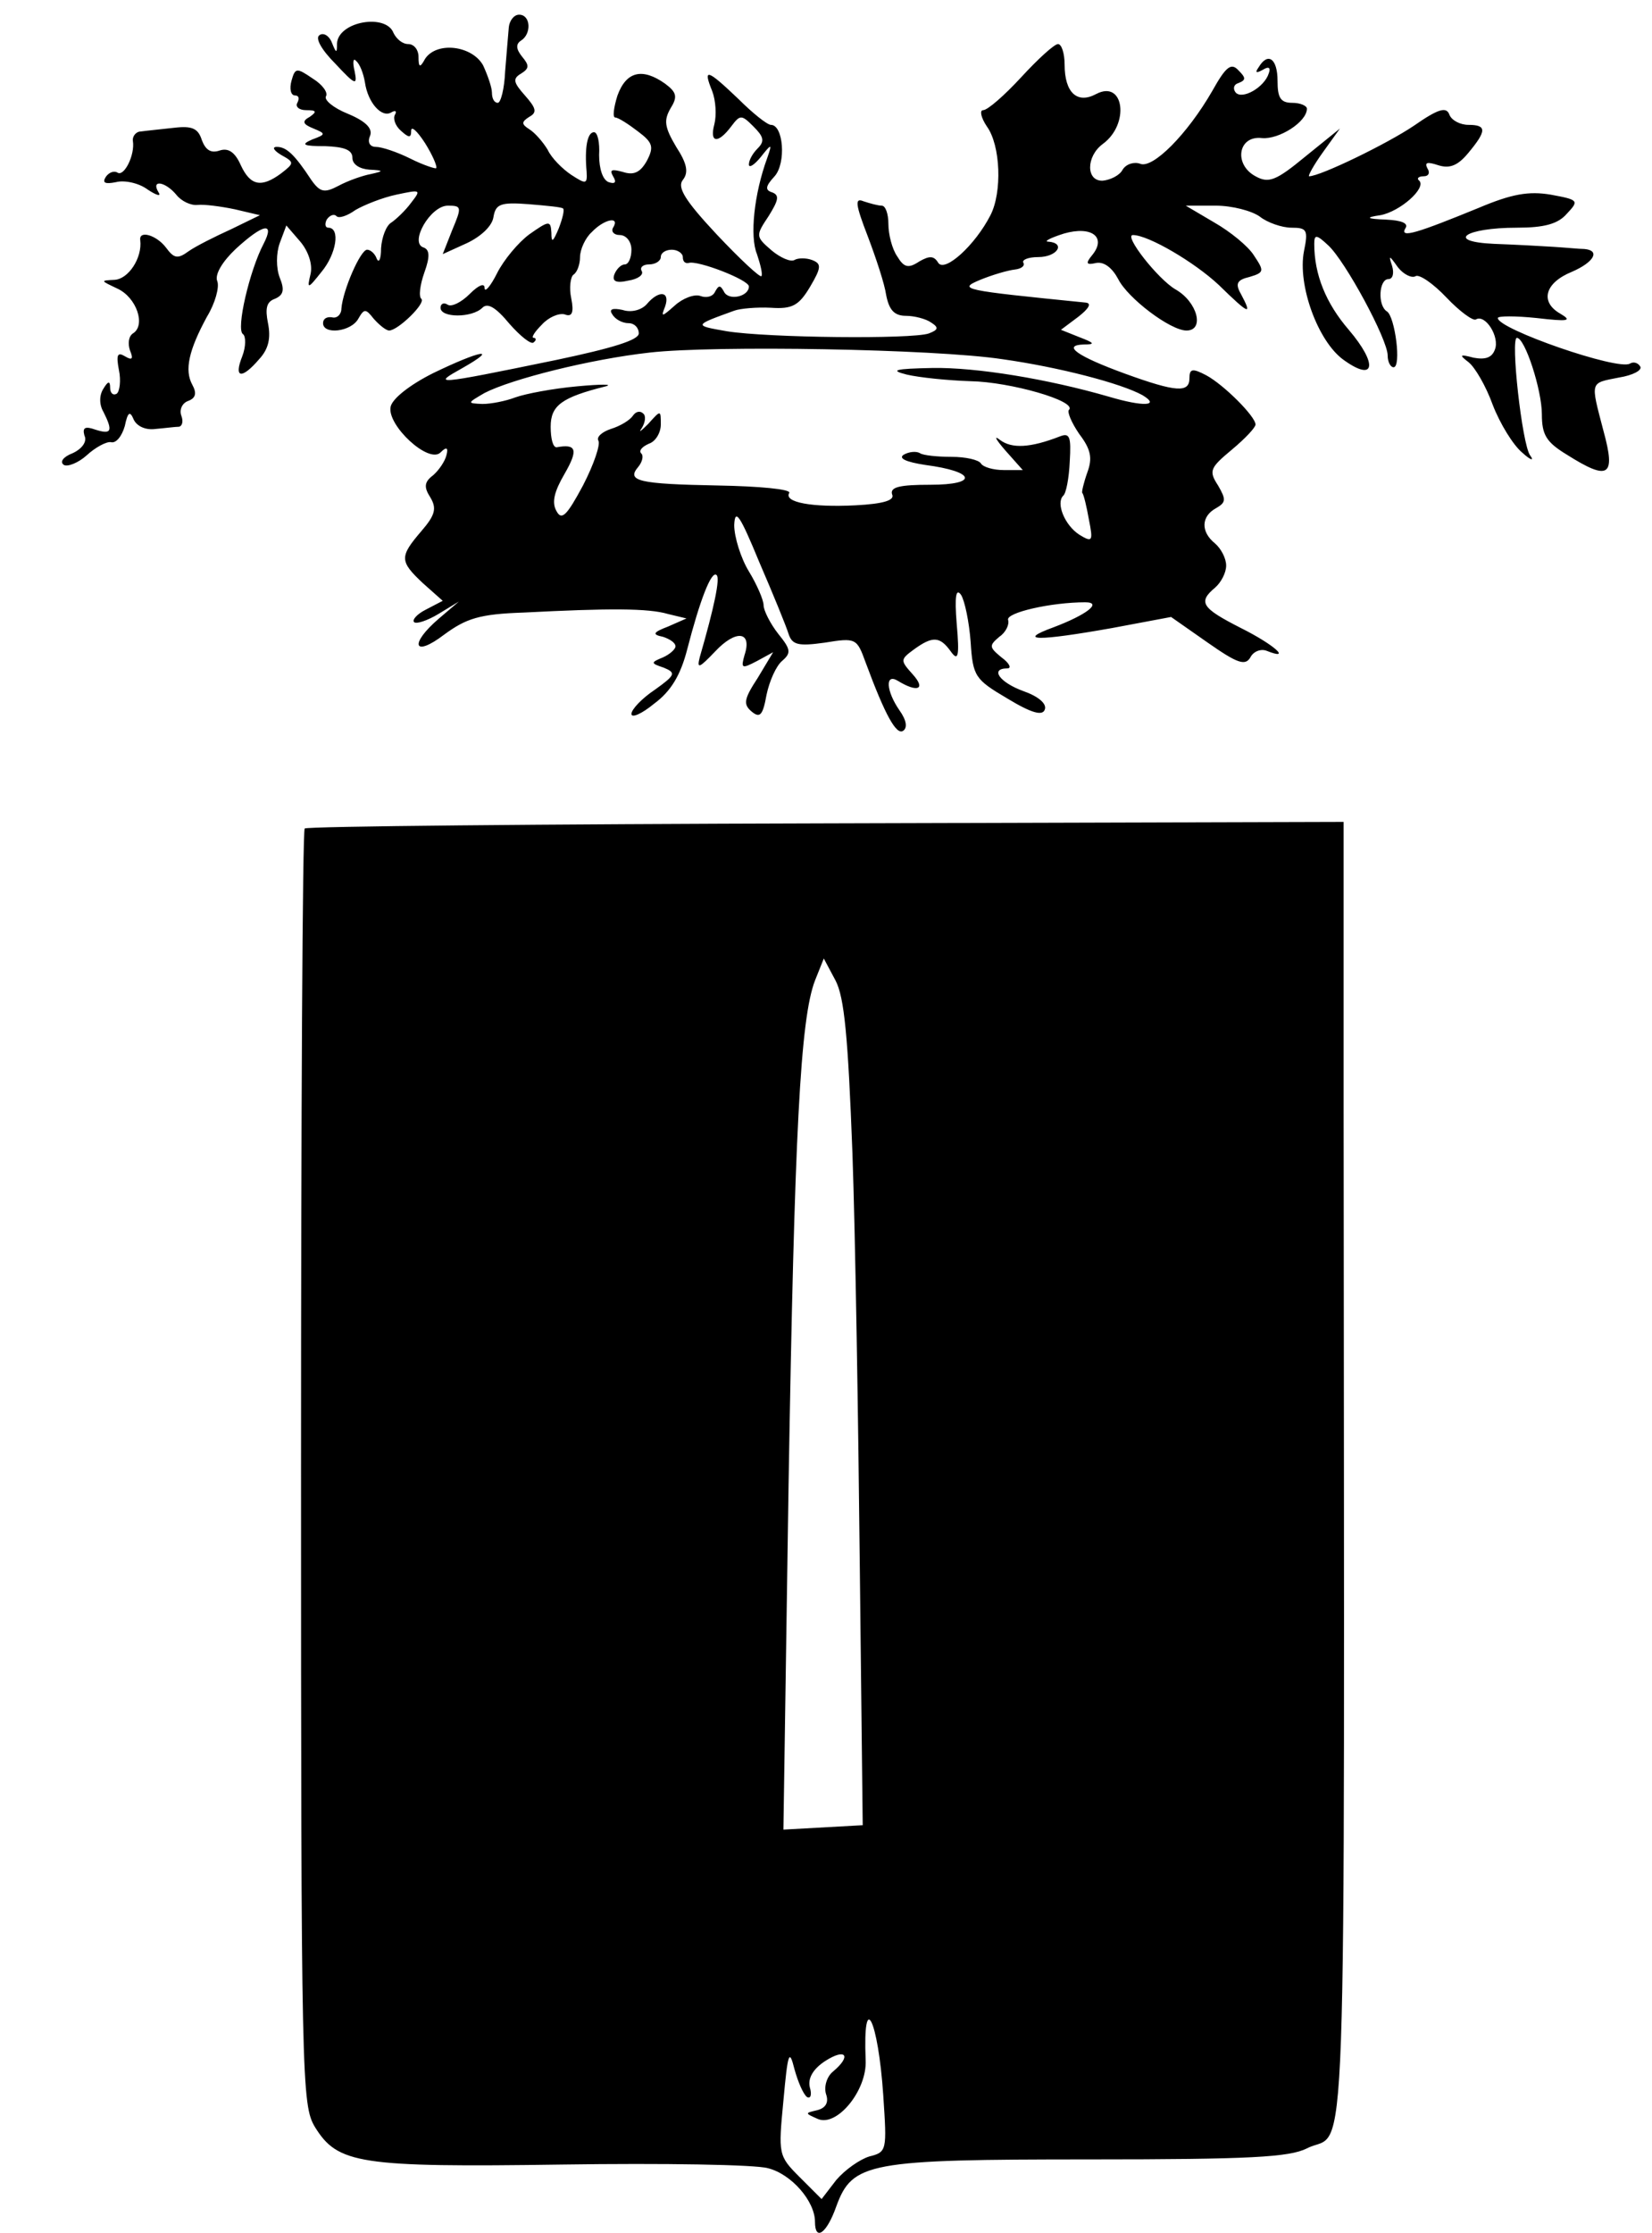 <?xml version="1.0" standalone="no"?>
<!DOCTYPE svg PUBLIC "-//W3C//DTD SVG 20010904//EN"
 "http://www.w3.org/TR/2001/REC-SVG-20010904/DTD/svg10.dtd">
<svg version="1.0" xmlns="http://www.w3.org/2000/svg"
 width="225pt" height="304pt" viewBox="0 0 225 304"
 preserveAspectRatio="xMidYMid meet">
<g transform="translate(0,304) scale(0.1,-0.1)"
fill="#000000" stroke="none">
<path d="M693 3003 c-1 -10 -3 -37 -5 -60 -1 -24 -6 -43 -10 -43 -5 0 -8 6 -8
14 0 7 -6 24 -12 37 -15 27 -63 33 -79 9 -7 -13 -9 -12 -9 3 0 9 -6 17 -14 17
-8 0 -16 7 -20 15 -10 27 -75 16 -77 -14 0 -14 -1 -14 -7 1 -4 10 -12 14 -17
10 -6 -4 3 -20 22 -39 27 -29 30 -30 26 -10 -3 12 -2 19 2 14 5 -4 10 -17 12
-29 4 -28 23 -49 36 -41 5 3 8 2 5 -3 -3 -5 0 -15 8 -22 11 -10 14 -10 14 0 0
7 8 0 19 -17 10 -16 17 -32 15 -34 -1 -1 -17 4 -35 13 -18 9 -39 16 -47 16 -8
0 -12 6 -8 15 4 10 -6 20 -30 30 -20 8 -33 19 -30 24 3 5 -5 16 -18 24 -22 15
-24 15 -29 -3 -3 -11 -1 -20 5 -20 5 0 6 -4 3 -10 -3 -5 2 -10 12 -10 14 0 15
-2 5 -9 -11 -6 -10 -10 5 -16 17 -7 17 -8 -2 -15 -16 -7 -12 -9 18 -9 26 -1
37 -5 37 -16 0 -9 10 -15 23 -16 20 -1 20 -2 2 -6 -11 -2 -31 -9 -44 -16 -19
-10 -25 -9 -37 8 -23 35 -34 45 -47 45 -7 0 -4 -5 6 -11 18 -10 18 -11 0 -25
-27 -20 -42 -17 -55 11 -8 18 -17 24 -29 20 -12 -4 -19 1 -24 14 -5 16 -13 20
-38 17 -18 -2 -38 -4 -45 -5 -7 0 -12 -7 -11 -13 3 -19 -12 -49 -21 -43 -5 3
-12 0 -16 -6 -5 -8 -1 -10 14 -7 11 3 31 -1 43 -10 12 -8 19 -10 15 -4 -11 18
9 15 24 -3 7 -9 20 -15 29 -14 9 1 32 -2 51 -6 l34 -8 -39 -19 c-22 -10 -48
-23 -58 -30 -15 -11 -20 -10 -31 5 -13 17 -37 24 -35 10 3 -24 -16 -53 -35
-54 -20 -1 -19 -1 4 -12 26 -12 39 -50 21 -61 -6 -4 -7 -14 -4 -23 5 -12 3
-14 -7 -8 -10 6 -12 2 -8 -19 3 -14 1 -29 -3 -32 -5 -3 -9 1 -9 8 0 10 -3 9
-9 -1 -6 -9 -6 -22 0 -32 13 -26 11 -31 -11 -24 -14 5 -18 3 -15 -8 4 -8 -3
-18 -16 -24 -13 -5 -18 -12 -12 -16 5 -3 20 3 31 13 12 11 27 19 33 18 7 -2
15 8 19 22 4 19 7 21 12 9 4 -9 16 -15 30 -13 12 1 27 3 32 3 4 1 6 7 3 15 -3
8 1 17 9 20 11 4 12 11 6 22 -11 20 -5 47 20 93 11 18 17 40 14 48 -4 9 7 27
25 44 37 34 54 38 38 7 -19 -36 -38 -117 -28 -123 4 -3 4 -17 -1 -30 -12 -30
-1 -32 23 -4 13 14 16 29 12 49 -4 20 -2 29 9 33 12 5 14 12 7 29 -5 13 -5 33
0 47 l9 24 19 -22 c11 -13 17 -31 14 -44 -5 -21 -4 -21 15 3 20 24 26 60 9 60
-4 0 -5 5 -2 11 4 6 10 8 13 5 3 -4 15 0 26 8 12 7 37 17 56 21 33 7 34 7 20
-11 -8 -11 -21 -23 -27 -27 -7 -4 -13 -20 -14 -35 0 -15 -3 -21 -6 -14 -2 6
-8 12 -13 12 -9 0 -33 -55 -35 -80 0 -8 -6 -14 -13 -12 -7 1 -12 -2 -12 -8 0
-16 38 -12 48 6 8 14 10 14 21 0 8 -9 17 -16 21 -16 12 0 50 37 44 43 -4 3 -2
19 4 36 8 22 7 31 -1 34 -20 6 9 57 33 57 19 0 19 -2 6 -33 l-13 -33 33 15
c19 9 34 23 36 35 3 18 9 21 48 18 24 -2 46 -4 47 -6 2 -2 -1 -14 -6 -27 -8
-19 -10 -20 -10 -6 -1 17 -3 17 -30 -2 -15 -11 -35 -35 -44 -53 -9 -18 -17
-27 -17 -20 0 7 -8 4 -20 -8 -12 -12 -25 -18 -30 -15 -6 4 -10 1 -10 -4 0 -14
43 -14 57 0 7 7 18 1 37 -22 15 -17 30 -29 33 -25 4 3 3 6 0 6 -4 0 1 8 11 18
9 10 23 16 31 14 10 -4 13 2 9 22 -3 14 -1 29 3 32 5 3 9 14 9 24 0 10 7 26
16 34 17 18 39 22 29 6 -3 -5 1 -10 9 -10 9 0 16 -9 16 -20 0 -11 -4 -20 -9
-20 -5 0 -11 -6 -14 -13 -4 -10 2 -13 19 -9 13 2 21 8 18 13 -3 5 2 9 10 9 9
0 16 5 16 10 0 6 7 10 15 10 8 0 15 -5 15 -10 0 -6 3 -9 8 -8 12 4 82 -23 82
-32 0 -14 -28 -20 -34 -7 -5 9 -7 9 -12 0 -3 -7 -12 -9 -20 -6 -8 3 -24 -3
-35 -13 -18 -16 -19 -16 -13 -1 7 21 -9 22 -25 3 -7 -8 -21 -12 -33 -8 -14 3
-19 1 -14 -6 4 -7 14 -12 22 -12 8 0 14 -6 14 -14 0 -9 -36 -20 -112 -36 -170
-35 -169 -34 -128 -11 51 29 24 24 -40 -7 -32 -16 -56 -35 -58 -46 -5 -25 52
-78 68 -62 8 8 11 7 8 -4 -2 -8 -10 -20 -18 -27 -12 -9 -13 -16 -4 -30 9 -15
7 -24 -12 -46 -30 -35 -30 -41 2 -71 l27 -24 -23 -12 c-12 -6 -19 -14 -16 -17
3 -3 18 2 33 11 l28 17 -27 -23 c-41 -35 -35 -54 7 -22 30 22 48 28 108 30
117 6 170 6 197 -2 l25 -6 -25 -11 c-21 -8 -22 -11 -7 -14 9 -3 17 -8 17 -13
0 -4 -8 -11 -17 -15 -17 -7 -17 -8 1 -14 17 -7 16 -10 -12 -30 -18 -12 -32
-27 -32 -33 0 -6 14 0 31 14 23 17 36 39 45 74 17 66 33 108 40 101 5 -4 -3
-43 -23 -112 -4 -16 -1 -15 21 8 28 30 51 28 40 -5 -5 -18 -4 -19 17 -8 l22
12 -21 -35 c-19 -29 -20 -36 -8 -46 11 -9 15 -5 20 23 4 19 13 39 21 46 13 11
12 16 -5 37 -11 14 -20 32 -20 39 0 7 -9 28 -20 46 -11 18 -20 47 -20 63 1 24
8 13 34 -50 19 -44 37 -88 40 -98 5 -15 13 -17 49 -12 43 7 44 6 56 -27 27
-73 42 -99 51 -93 6 4 5 14 -5 28 -18 26 -20 51 -2 40 26 -16 39 -12 20 9 -17
19 -17 20 2 34 25 18 35 18 50 -3 10 -14 12 -7 8 38 -3 37 -1 49 6 39 5 -8 11
-37 13 -64 3 -47 6 -51 50 -77 33 -20 48 -24 51 -15 3 8 -9 18 -29 25 -33 12
-46 31 -22 31 6 0 3 7 -8 15 -17 14 -17 16 -3 28 9 6 14 17 12 23 -3 10 59 24
105 24 24 0 2 -17 -43 -34 -52 -19 -21 -19 80 -1 l80 15 50 -35 c40 -28 51
-32 58 -20 4 8 14 12 22 9 35 -14 11 8 -35 31 -53 27 -59 35 -35 55 8 7 15 20
15 30 0 10 -7 23 -15 30 -20 16 -19 37 1 48 14 8 14 12 3 31 -13 20 -11 24 19
49 18 15 32 30 32 34 0 11 -43 54 -67 67 -19 10 -23 9 -23 -4 0 -20 -18 -19
-87 6 -66 24 -87 39 -57 40 16 0 15 2 -6 10 l-25 10 24 18 c14 11 18 18 10 19
-169 17 -175 18 -144 31 17 7 38 13 47 14 9 1 14 5 12 9 -3 4 6 8 20 8 26 0
38 19 14 21 -7 0 2 5 21 11 38 11 59 -5 38 -30 -9 -11 -7 -13 6 -10 11 2 22
-7 30 -22 13 -26 71 -70 93 -70 25 0 15 39 -15 56 -24 14 -71 74 -58 74 21 0
84 -37 117 -68 42 -41 46 -42 30 -12 -8 14 -5 19 12 23 20 6 20 8 6 29 -8 13
-33 33 -54 45 l-39 23 41 0 c22 0 49 -7 60 -15 10 -8 30 -15 43 -15 21 0 23
-3 17 -32 -9 -46 19 -123 54 -148 43 -31 47 -6 7 41 -31 36 -47 75 -47 117 0
13 3 13 19 -2 23 -21 81 -128 81 -150 0 -9 4 -16 8 -16 11 0 2 69 -9 76 -13 8
-11 44 2 44 6 0 8 8 5 18 -5 15 -4 15 8 -2 8 -10 19 -15 24 -12 5 3 24 -10 42
-29 18 -19 36 -32 40 -30 13 8 33 -24 26 -41 -4 -11 -13 -14 -29 -11 -19 5
-20 4 -7 -6 9 -7 24 -33 33 -58 10 -26 28 -55 40 -65 12 -11 17 -12 11 -4 -11
15 -27 160 -18 160 11 0 34 -71 34 -104 0 -28 6 -38 34 -55 57 -36 67 -30 50
32 -18 69 -19 65 21 73 19 3 32 10 29 15 -3 5 -9 7 -14 4 -16 -10 -180 47
-180 62 0 3 24 3 53 0 43 -5 49 -4 32 6 -28 16 -21 42 16 57 30 13 39 29 17
31 -7 0 -26 2 -43 3 -16 1 -52 3 -80 4 -67 3 -40 22 31 22 37 0 56 5 68 19 17
18 16 19 -22 26 -30 5 -53 1 -98 -18 -83 -34 -108 -42 -100 -28 5 7 -5 11 -26
12 -27 1 -29 3 -8 6 27 5 63 37 53 47 -4 3 -1 6 6 6 7 0 9 5 5 11 -4 8 0 9 15
4 16 -5 27 0 41 17 25 30 25 38 0 38 -11 0 -23 6 -26 14 -4 11 -15 8 -48 -15
-37 -25 -128 -69 -143 -69 -2 0 6 15 19 33 l23 32 -47 -38 c-40 -33 -50 -37
-68 -27 -30 16 -24 56 9 52 23 -2 61 22 61 40 0 4 -9 8 -20 8 -16 0 -20 7 -20
30 0 30 -13 40 -26 18 -5 -7 -3 -8 6 -3 8 5 11 3 8 -5 -6 -19 -36 -36 -45 -26
-4 5 -3 11 4 13 10 4 10 7 0 17 -10 11 -17 6 -36 -28 -34 -59 -81 -106 -98
-99 -8 3 -19 0 -24 -8 -4 -8 -17 -14 -27 -15 -23 -1 -23 33 0 50 37 27 29 88
-9 68 -26 -14 -43 2 -43 40 0 15 -4 28 -9 28 -5 0 -27 -20 -50 -45 -23 -25
-46 -45 -52 -45 -5 0 -3 -10 5 -22 19 -26 21 -90 5 -121 -21 -41 -62 -78 -71
-65 -6 10 -12 10 -26 2 -15 -10 -21 -8 -30 7 -7 10 -12 30 -12 44 0 14 -4 25
-9 25 -5 0 -16 3 -25 6 -12 5 -11 -4 6 -48 11 -29 23 -65 25 -80 4 -20 11 -28
27 -28 11 0 27 -4 34 -9 11 -7 10 -10 -3 -15 -23 -8 -219 -6 -275 3 -46 8 -45
8 10 28 8 3 31 5 50 4 29 -2 38 3 53 28 16 27 16 32 3 37 -8 3 -19 3 -24 0 -5
-3 -19 3 -31 13 -22 19 -22 20 -4 47 13 21 15 28 5 32 -10 3 -10 8 3 22 16 18
12 70 -5 70 -5 0 -25 16 -44 35 -43 41 -49 43 -36 11 5 -13 6 -33 3 -45 -7
-26 5 -27 23 -3 12 16 14 16 30 0 14 -14 16 -20 6 -30 -7 -7 -12 -16 -12 -22
0 -5 7 -1 16 10 15 19 16 19 9 -1 -18 -49 -24 -107 -14 -131 5 -15 8 -28 6
-30 -2 -2 -29 23 -61 57 -43 46 -54 64 -46 74 8 10 6 22 -9 45 -16 27 -17 36
-8 52 10 16 9 22 -7 34 -31 22 -53 17 -65 -16 -5 -16 -7 -30 -3 -30 4 0 18 -9
31 -19 20 -15 22 -21 12 -40 -9 -16 -18 -20 -33 -15 -15 4 -18 3 -13 -6 5 -8
3 -11 -6 -8 -8 3 -13 18 -13 37 1 17 -2 31 -7 31 -9 0 -13 -21 -10 -54 1 -17
-1 -17 -21 -4 -12 8 -27 23 -32 34 -6 10 -17 23 -25 28 -11 7 -11 10 0 17 11
6 9 12 -6 29 -16 18 -17 23 -5 30 11 7 11 11 1 23 -8 10 -9 17 -1 22 14 9 13
35 -3 35 -7 0 -13 -8 -14 -17z m672 -452 c78 -11 162 -33 191 -49 25 -15 1
-16 -46 -2 -83 24 -180 40 -240 39 -51 -1 -59 -3 -35 -9 17 -4 56 -8 87 -9 54
-1 145 -27 134 -39 -3 -2 3 -17 14 -33 16 -21 18 -33 11 -52 -5 -14 -8 -27 -7
-28 2 -2 6 -19 9 -36 6 -30 5 -32 -13 -21 -20 13 -32 43 -22 53 4 3 8 24 9 47
2 33 0 39 -13 34 -41 -16 -66 -17 -82 -5 -9 7 -6 1 7 -14 l24 -27 -26 0 c-14
0 -28 4 -31 9 -3 5 -21 9 -40 9 -19 0 -39 2 -43 5 -5 3 -15 2 -22 -2 -8 -5 3
-10 29 -14 69 -9 73 -27 7 -27 -41 0 -55 -3 -52 -13 4 -8 -11 -13 -50 -15 -59
-3 -98 4 -90 17 2 5 -41 9 -97 10 -108 2 -125 6 -109 25 6 7 8 16 4 19 -3 4 2
9 11 13 9 3 16 15 16 26 0 20 0 20 -17 1 -10 -10 -14 -13 -9 -6 5 8 6 17 2 20
-4 4 -10 3 -14 -3 -4 -6 -17 -14 -30 -18 -12 -4 -20 -11 -17 -16 3 -5 -6 -32
-21 -61 -22 -41 -29 -48 -36 -35 -7 12 -3 27 11 51 19 33 16 41 -11 36 -5 0
-8 12 -8 28 0 29 15 40 75 55 11 3 -7 3 -39 0 -33 -3 -70 -10 -84 -15 -13 -5
-33 -9 -45 -9 -21 1 -21 1 3 15 37 19 144 46 225 55 88 10 387 5 480 -9z"/>
<path d="M415 1912 c-3 -3 -5 -395 -5 -871 0 -836 1 -867 19 -897 31 -50 60
-55 337 -51 137 2 263 0 280 -5 32 -8 64 -45 64 -73 0 -27 16 -16 29 21 22 60
43 64 346 64 218 0 271 3 295 15 56 29 51 -105 50 1413 l0 393 -705 -2 c-387
-1 -707 -4 -710 -7z m746 -442 c4 -113 8 -365 10 -560 l4 -355 -54 -3 -54 -3
7 468 c8 482 16 636 36 688 l12 30 16 -30 c12 -23 17 -76 23 -235z m42 -1283
c5 -75 5 -77 -19 -83 -13 -4 -33 -18 -45 -32 l-20 -26 -30 30 c-29 29 -29 31
-22 104 6 66 8 71 15 43 5 -18 12 -34 17 -38 5 -3 7 3 4 13 -3 12 4 25 21 36
28 18 36 7 11 -14 -9 -7 -13 -21 -10 -31 4 -11 0 -19 -12 -22 -17 -4 -17 -4 1
-12 26 -11 67 39 65 80 -4 98 17 56 24 -48z"/>
</g>
</svg>
